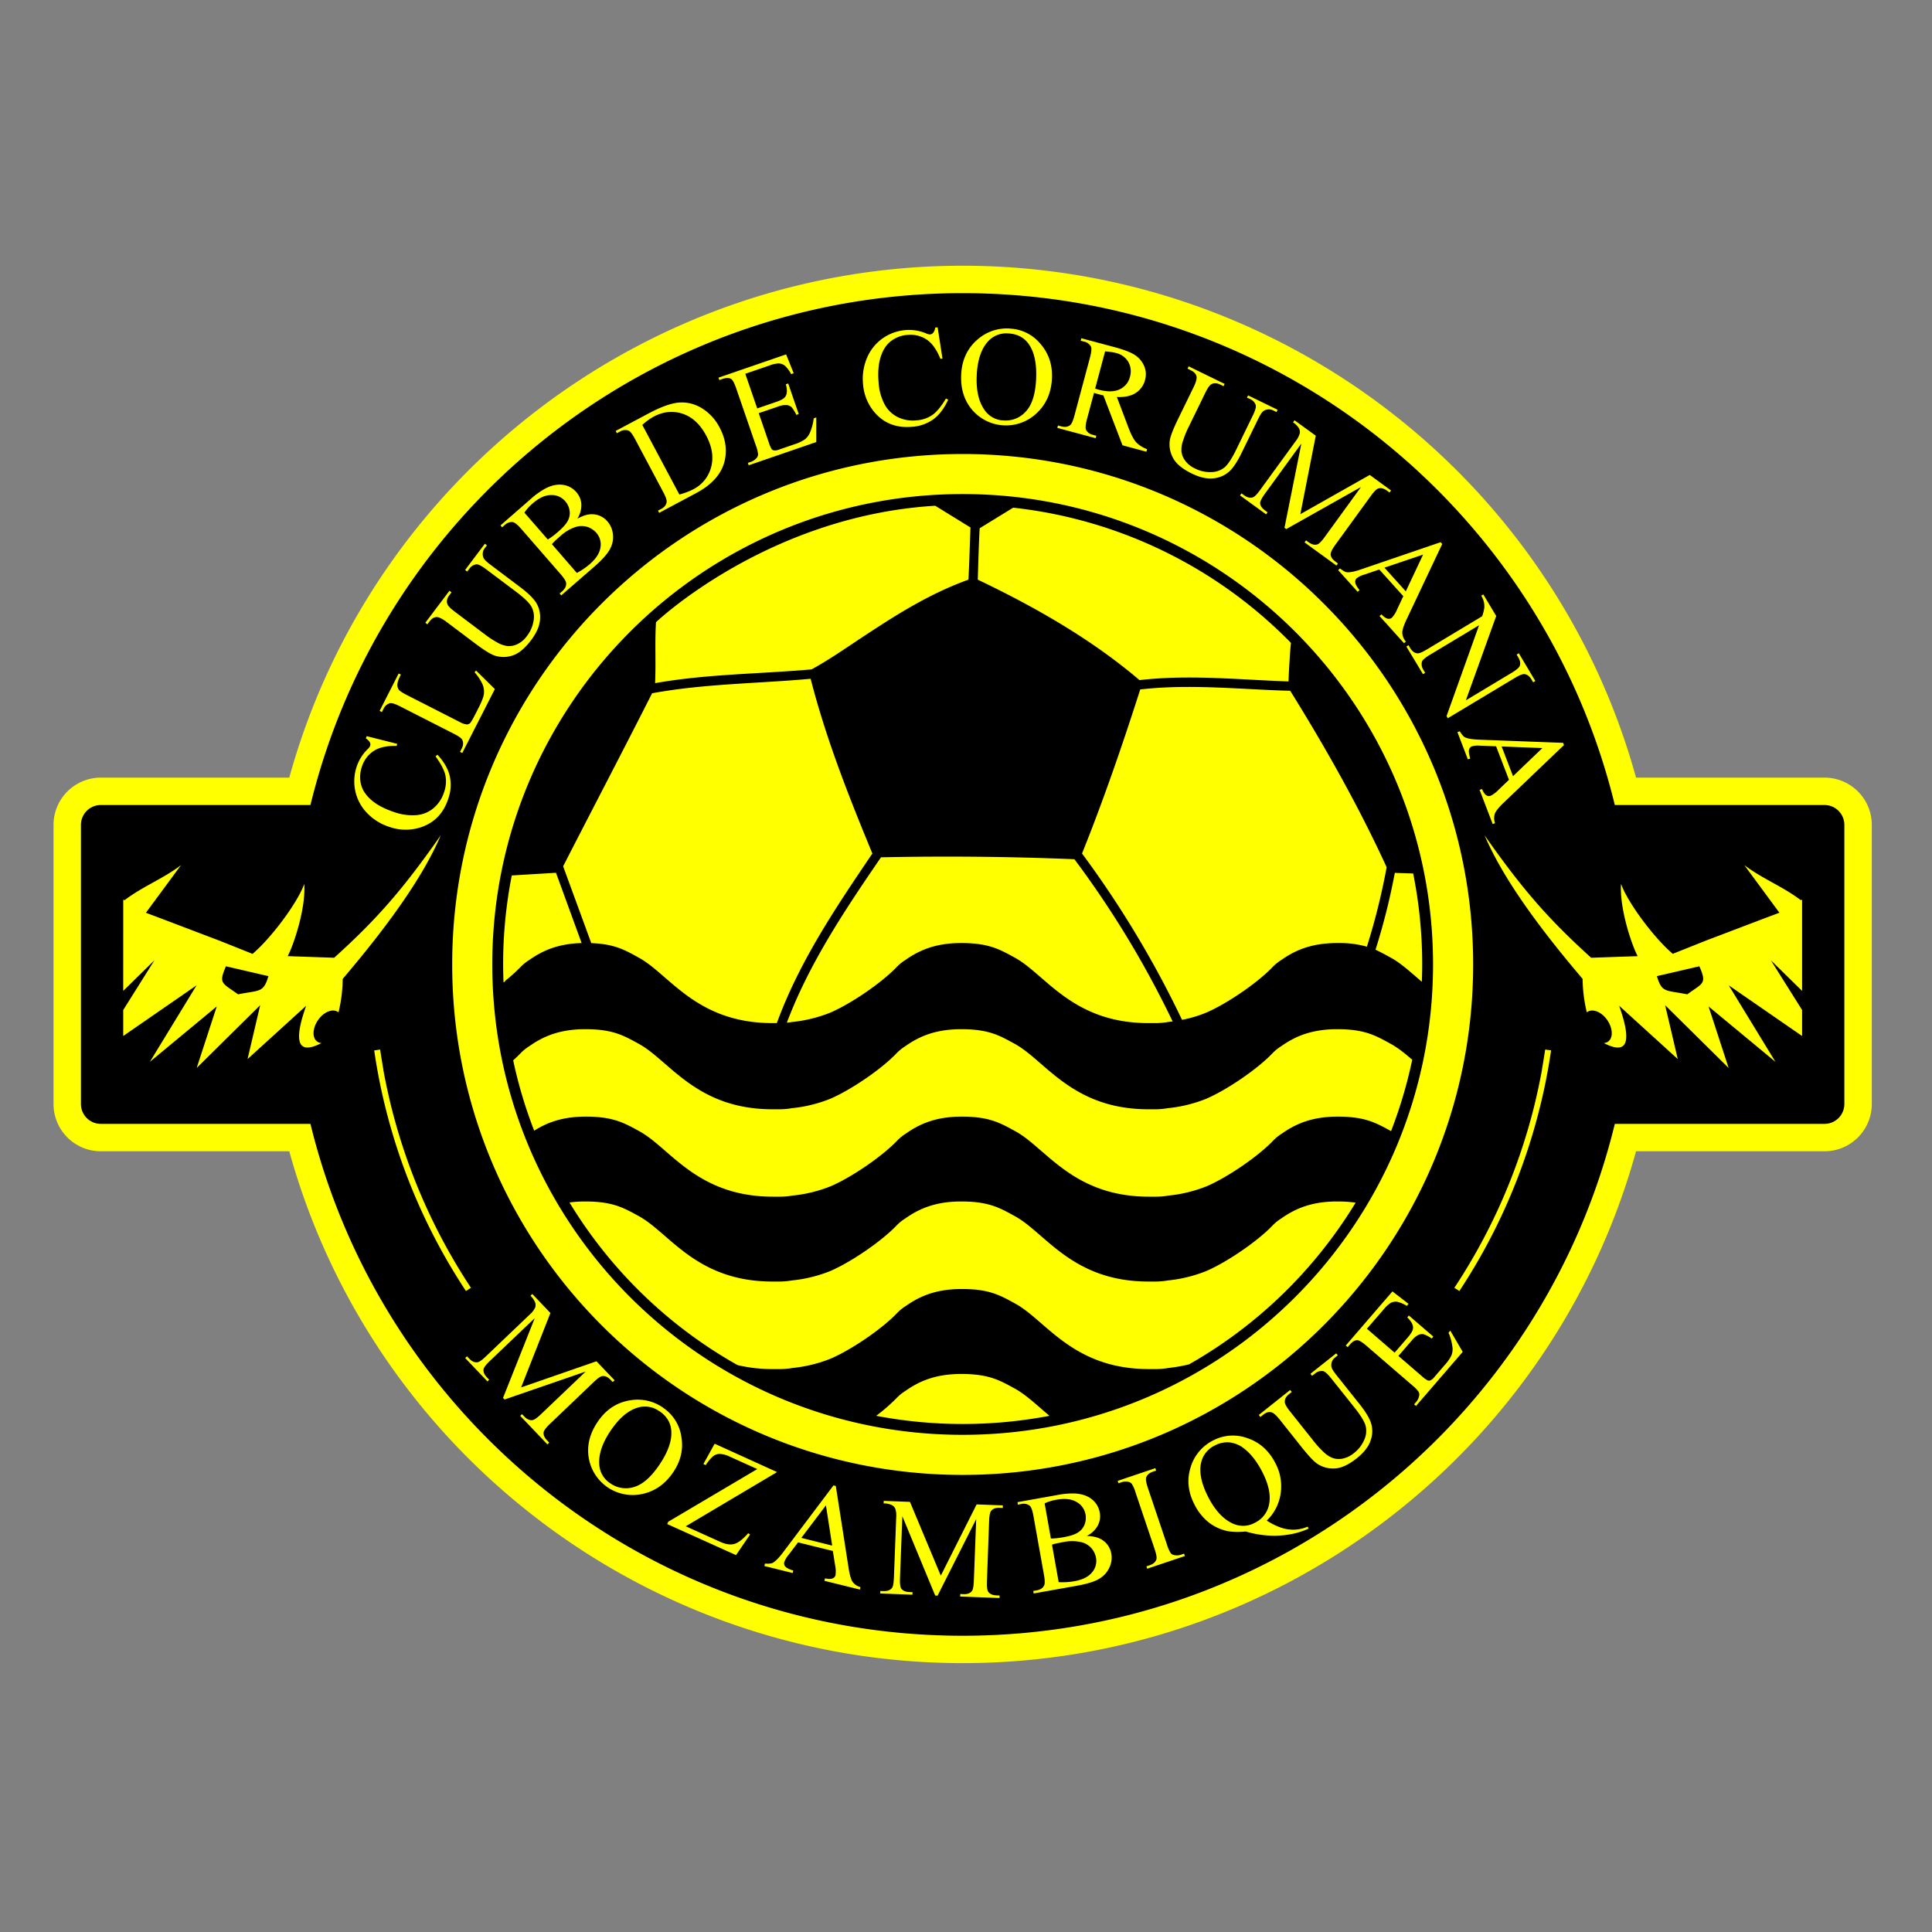 <svg xmlns="http://www.w3.org/2000/svg" viewBox="0 0 1200 1200"><rect x="0" y="0" width="1200" height="1200" fill="#808080" stroke="none"/><defs><style>.cls-1,.cls-3{fill-rule:evenodd;}.cls-2{fill:none;stroke:#000;stroke-miterlimit:22.93;stroke-width:0.49px;}.cls-3{fill:#ff0;}</style></defs><title>CORUMAMA FC - WATERS 2 team colour</title><g id="CORUMAMA_FC_-_WATERS_2_team_colour" data-name="CORUMAMA FC - WATERS 2 team colour"><path class="cls-1" d="M62.59,500H192.82c44.46-182.47,208.95-317.93,405.1-317.93S958.58,317.52,1003,500h130.24a12.36,12.36,0,0,1,12.33,12.33V685.74a12.36,12.36,0,0,1-12.33,12.33H1003C958.57,880.54,794.08,1016,597.93,1016S237.28,880.54,192.83,698.07H62.59a12.36,12.36,0,0,1-12.33-12.33V512.32A12.36,12.36,0,0,1,62.59,500Z"/><path class="cls-2" d="M62.59,500H192.82c44.46-182.47,208.95-317.93,405.1-317.93S958.58,317.52,1003,500h130.24a12.36,12.36,0,0,1,12.33,12.33V685.74a12.36,12.36,0,0,1-12.33,12.33H1003C958.57,880.54,794.08,1016,597.93,1016S237.28,880.54,192.83,698.07H62.59a12.36,12.36,0,0,1-12.33-12.33V512.32A12.36,12.36,0,0,1,62.59,500Z"/><path class="cls-3" d="M62.59,500H192.82c44.46-182.47,208.95-317.93,405.1-317.93S958.57,317.52,1003,500h130.24a12.36,12.36,0,0,1,12.33,12.33V685.74a12.36,12.36,0,0,1-12.33,12.33H1003C958.57,880.54,794.08,1016,597.93,1016S237.28,880.54,192.82,698.07H62.59a12.36,12.36,0,0,1-12.33-12.33V512.32A12.36,12.36,0,0,1,62.59,500M166.72,606.3l-26.37-6.12c-4.82,11-2.31,10.24,7.5,17.42C161.38,614.87,163.58,616.84,166.72,606.3Zm862.41,0,26.37-6.12c4.82,11,2.31,10.24-7.5,17.42C1034.48,614.87,1032.27,616.84,1029.13,606.3Zm90.18,9.15-19.39-19,19.39,30.88v16.15L1073.75,612l29,47.51-41.54-34.4,12.48,38.23-39.45-39,7.85,33.47-36.41-33.12c10.17,28.59,1,28.58-9.52,23.16a4.79,4.79,0,0,0,3.64-1.85c2.52-3.19,1.26-9.53-2.86-14.14-3.72-4.11-8.59-5.37-11.34-3.06A91.84,91.84,0,0,1,983,608c-27.55-32.39-49.64-62.76-60.92-89.2,23.64,33.76,39.8,52.17,66.22,76.08l28.87-1c-3.81-7.29-11.32-29.68-10.32-44.91,4.12,11.58,20.35,33.45,32.14,43.47l20.92-8.35c15.11-5.71,30.21-11.52,45.32-17.18l-21.82-29.6c11.11,8.48,23.88,13.25,35,21.74l.89-.22Zm-1042.78,0,19.39-19L76.54,627.33v16.15L122.1,612l-29,47.51,41.54-34.4-12.48,38.23,39.45-39-7.85,33.47,36.41-33.12c-10.17,28.59-1,28.58,9.52,23.16a4.79,4.79,0,0,1-3.64-1.85c-2.52-3.19-1.26-9.53,2.86-14.14,3.72-4.11,8.59-5.37,11.34-3.06A91.84,91.84,0,0,0,212.86,608c27.55-32.39,49.64-62.76,60.92-89.2C250.14,552.57,234,571,207.56,594.88l-28.87-1C182.49,586.64,190,564.25,189,549c-4.12,11.58-20.35,33.45-32.14,43.47l-20.92-8.35c-15.11-5.71-30.21-11.52-45.32-17.18l21.82-29.6c-11.11,8.48-23.88,13.25-35,21.74l-.89-.22Zm883.2,36.44q-.92,6.23-2,12.41h.05q-1.42,7.83-3.18,15.56h0q-2,9-4.52,17.86l-.22.8-.17.6a364.38,364.38,0,0,1-22.35,58.61l0,0a364.65,364.65,0,0,1-24,42.15l3.09,2a367.18,367.18,0,0,0,46.7-101.64l.28-1,.13-.45a366.2,366.2,0,0,0,9.87-46.41ZM814.94,854.52l-1-1.24,16-12.71,1,1.24-1.7,1.36a5.84,5.84,0,0,0-2.31,5.47C827,849.7,828,851.48,830,854l14.55,18.27q5.41,6.79,7,11.58a16.89,16.89,0,0,1-.17,10.63q-1.82,5.81-8.58,11.21-7.38,5.88-13.23,6.35a17.66,17.66,0,0,1-10.89-2.55q-3.41-2.12-9.91-10.25l-14-17.61c-2.2-2.77-4-4.28-5.48-4.53s-3,.3-4.73,1.65l-1.7,1.35-1-1.24,19.47-15.51,1,1.24-1.72,1.37c-1.86,1.48-2.74,3.12-2.59,4.94.08,1.24,1.13,3.12,3.14,5.64l15.64,19.64a55.81,55.81,0,0,0,5.26,5.63,16.56,16.56,0,0,0,6,3.89,12.07,12.07,0,0,0,6.12.22,16,16,0,0,0,6.81-3.41,20.57,20.57,0,0,0,6.37-8.22,13.17,13.17,0,0,0,.84-8.73q-1.12-4-6.83-11.2l-14.53-18.24c-2.24-2.81-4-4.32-5.13-4.53a6.27,6.27,0,0,0-5,1.61ZM580.86,991l-20.4-49.27L559,980.19c-.13,3.53.16,5.75.89,6.66,1,1.23,2.64,1.88,4.9,2l2,.08-.06,1.56-20-.76.06-1.56,2,.08c2.43.09,4.19-.58,5.27-2,.66-.87,1-2.93,1.16-6.15l1.43-37.61a13.2,13.2,0,0,0-.63-5.55,4.74,4.74,0,0,0-2.11-2.14,11.79,11.79,0,0,0-5.08-1l.06-1.58,16.3.62,19.16,45.83,22.25-44.26,16.3.62-.06,1.58-2-.08c-2.46-.09-4.23.58-5.3,2-.66.89-1.05,2.93-1.18,6.16L613,982.25c-.13,3.53.19,5.75,1,6.67q1.5,1.84,4.89,2l2,.08-.06,1.56-24.45-.93.06-1.56,2,.08c2.46.09,4.21-.58,5.27-2,.66-.87,1-2.93,1.16-6.15l1.46-38.46-24,47.58ZM849,825.31l17.23,14.86,8.27-9.58q3.22-3.74,3.18-5.95c0-2-1.23-4.08-3.6-6.36l1-1.19,15.18,13.09-1,1.19a22,22,0,0,0-4.86-2.62,5.33,5.33,0,0,0-3.41.38,12.78,12.78,0,0,0-4.14,3.49l-8.27,9.58,14.38,12.4a18.21,18.21,0,0,0,3.74,2.79,2.74,2.74,0,0,0,1.78,0,7.4,7.4,0,0,0,2.47-2.14l6.38-7.4a26,26,0,0,0,4.11-5.81,10.47,10.47,0,0,0,.75-5,32.76,32.76,0,0,0-2.49-9.27l1.11-1.28,7.7,13.18-29,33.61-1.19-1,1.33-1.55a8.07,8.07,0,0,0,1.77-3.56,3.58,3.58,0,0,0-.33-2.73,20.48,20.48,0,0,0-3.9-4L848.86,836c-2.77-2.39-4.7-3.58-5.84-3.58q-2.28,0-4.61,2.75l-1.33,1.55-1.2-1,29-33.61,10,7.75-1.09,1.26a19.74,19.74,0,0,0-6-2.58,6.78,6.78,0,0,0-4.06.73,19.37,19.37,0,0,0-4.39,4.12Zm-94.45,72.5a15.56,15.56,0,0,0-8.5,10.63Q744,917.32,750.52,930q6.43,12.39,15.27,16.33a15.05,15.05,0,0,0,13.65-.52,16,16,0,0,0,8.74-11.1q1.93-8.74-4.25-20.66-4.76-9.17-10.79-14a17.81,17.81,0,0,0-9.41-4.15A16.42,16.42,0,0,0,754.53,897.82Zm32.26,46.66q7.29,4.65,13.38,5.45a22.6,22.6,0,0,0,12-1.69l.63,1.21a46.58,46.58,0,0,1-12.21,3.67,54.09,54.09,0,0,1-14,.55,62,62,0,0,1-12.86-2.44,40.81,40.81,0,0,1-11-.17A28.57,28.57,0,0,1,751,945.77a32.69,32.69,0,0,1-9.09-11.29q-5.95-11.47-2.46-22.9a27.36,27.36,0,0,1,14.06-16.9,26.27,26.27,0,0,1,21.3-1.41q11.27,3.78,17.28,15.37a30.49,30.49,0,0,1,3.32,19.18A29,29,0,0,1,786.79,944.48ZM735.45,965l.5,1.48-23.39,7.88-.5-1.48,1.94-.65q3.38-1.14,4.24-3.63c.36-1.07,0-3.25-1.11-6.52l-11.89-35.26a19.2,19.2,0,0,0-2.36-5.29,3.87,3.87,0,0,0-2.23-1.18,8,8,0,0,0-4,.29l-1.94.65-.5-1.5,23.39-7.88.5,1.5-2,.67c-2.23.75-3.62,2-4.2,3.6-.38,1.09,0,3.27,1.07,6.54l11.89,35.26a19.2,19.2,0,0,0,2.36,5.29,3.84,3.84,0,0,0,2.27,1.16,7.81,7.81,0,0,0,4-.26Zm-77.89,17.69a42.7,42.7,0,0,0,9.78-.58c5.05-.9,8.69-2.73,10.94-5.47a10.85,10.85,0,0,0,2.46-9.13,12.51,12.51,0,0,0-2.93-6,12.22,12.22,0,0,0-6.71-3.76,25.66,25.66,0,0,0-10.35,0c-1.73.31-3.21.6-4.43.86a22.47,22.47,0,0,0-2.91.83Zm-4.84-27.1a31.82,31.82,0,0,0,3.62-.19c1.35-.14,2.81-.35,4.39-.64,4.07-.73,7.06-1.7,8.94-3a9.94,9.94,0,0,0,4-4.88,11.47,11.47,0,0,0,.57-6.23,11,11,0,0,0-5.57-7.75q-4.69-2.79-12.46-1.4a28.9,28.9,0,0,0-7.37,2.26ZM675,954q6.13.19,9.55,2.43a12.68,12.68,0,0,1,5.73,8.68,14.26,14.26,0,0,1-1.24,8.57,15.47,15.47,0,0,1-6.33,6.95q-4.35,2.61-13.91,4.32l-26.76,4.78-.28-1.54,2.13-.38q3.55-.63,4.69-3.18c.47-1.08.43-3.21-.14-6.4l-6.54-36.63q-.94-5.27-2.4-6.42a6.25,6.25,0,0,0-5.18-1l-2.13.38L632,933l24.49-4.37a49,49,0,0,1,11.18-1q6.54.38,10.53,3.61a13.3,13.3,0,0,1,4.87,8.22,12.41,12.41,0,0,1-1.22,8.1A15.53,15.53,0,0,1,675,954Zm-158.11,6L513,935l-15.29,20.2Zm.4,3.34L495.68,958l-6,7.89a14.17,14.17,0,0,0-2.61,4.52,2.93,2.93,0,0,0,.66,2.54c.66.85,2.3,1.7,5,2.56l-.37,1.52-17.61-4.34.37-1.52c2.44.15,4.08,0,4.93-.5,1.73-1,3.94-3.27,6.64-6.89l31-41.17,1.44.35,8,51.3q1,6.19,2.47,8.33a9,9,0,0,0,4.88,3.2l-.37,1.52-22.07-5.44.37-1.52c2.25.44,3.85.43,4.8,0a2.92,2.92,0,0,0,1.75-2,17.79,17.79,0,0,0-.25-6.14Zm-34.64-49L425.95,948l21.52,9.72q5,2.24,8.58,1.26c2.43-.65,5.32-2.86,8.67-6.66l1.18.8-8.74,12.78-42.74-19.29.64-1.43,55.31-32.72-16.79-7.58a16.58,16.58,0,0,0-6.47-1.84,7.1,7.1,0,0,0-4.06,1.35,24.06,24.06,0,0,0-4.7,5.62l-1.47-.66,7-12.63Zm-73.08-37.77a15.2,15.2,0,0,0-13.48-2.27q-8.82,2.61-16.59,14-8,11.65-7.28,21.32a14.89,14.89,0,0,0,6.83,11.68,16.71,16.71,0,0,0,14.63,2.34q7.93-2.24,15.64-13.49,8.34-12.19,7.63-21.48Q416.41,881.17,409.62,876.52Zm2.4-2.1a26.1,26.1,0,0,1,11.24,18q2,11.68-5.22,22.18-7.42,10.84-19.15,13.3a27.67,27.67,0,0,1-33.16-22.42q-1.9-11.55,5.68-22.62,7.75-11.32,20.34-13.2A27.58,27.58,0,0,1,412,874.42Zm-99.53-6.2,19.71-49.55-27.85,26.56c-2.56,2.44-3.89,4.23-4,5.4-.14,1.58.58,3.19,2.14,4.83l1.4,1.47L302.76,858l-13.83-14.5,1.13-1.08,1.4,1.47q2.52,2.64,5.19,2.22c1.08-.17,2.79-1.38,5.12-3.6l27.23-26a13.2,13.2,0,0,0,3.42-4.42,4.75,4.75,0,0,0,0-3,11.79,11.79,0,0,0-2.93-4.27l1.14-1.09,11.25,11.8-18.2,46.22,46.8-16.23,11.25,11.8-1.14,1.09L379.2,857q-2.55-2.68-5.2-2.26c-1.09.18-2.8,1.37-5.14,3.6l-27.23,26c-2.56,2.44-3.87,4.26-4,5.44q-.21,2.36,2.13,4.82l1.38,1.45L340,897.12l-16.89-17.71,1.13-1.08,1.41,1.48q2.55,2.68,5.19,2.23c1.08-.17,2.79-1.38,5.12-3.6l27.85-26.56-50.4,17.37ZM939.76,482.1,958,464.64l-25.31-1Zm-2.51,2.24-8-20.81-9.88-.38a14.16,14.16,0,0,0-5.2.44,2.92,2.92,0,0,0-1.7,2c-.32,1-.08,2.86.72,5.53l-1.46.56-6.5-16.93,1.46-.56c1.27,2.09,2.34,3.34,3.23,3.76,1.78.87,4.93,1.37,9.45,1.51l51.5,1.94.53,1.38-37.53,35.88q-4.53,4.33-5.42,6.79a9,9,0,0,0,.16,5.84l-1.46.56L919,490.61l1.46-.56c.93,2.1,1.85,3.4,2.75,3.93a2.92,2.92,0,0,0,2.66.29,17.78,17.78,0,0,0,4.9-3.71ZM921.32,369.22l8,13.4L910.47,435l28.47-17.11c3-1.82,4.72-3.31,5.07-4.43q.71-2.28-1-5.18l-1-1.72,1.35-.81L953.62,423l-1.35.81L951.22,422q-1.88-3.13-4.55-3.3c-1.1-.06-3,.74-5.8,2.4l-41.6,25-.79-1.32,20.2-56.43-30.41,18.27c-3,1.82-4.73,3.28-5.09,4.39a6.39,6.39,0,0,0,1,5.18l1,1.74-1.34.81-10.32-17.17,1.34-.81,1,1.7c1.27,2.11,2.8,3.22,4.6,3.34,1.09.07,3-.74,5.78-2.39l34.33-20.63a26.52,26.52,0,0,0,1.36-5.25A12.11,12.11,0,0,0,920,370Zm-48.16-1.92,10.75-22.83-24,8.12Zm-1.54,3-14.92-16.57-9.36,3.18a14.17,14.17,0,0,0-4.7,2.28,2.92,2.92,0,0,0-.88,2.47c.07,1.07.95,2.7,2.66,4.9l-1.16,1-12.13-13.48,1.16-1c1.93,1.5,3.38,2.28,4.36,2.35,2,.18,5.1-.49,9.36-2l48.78-16.65,1,1.1-22.18,46.95q-2.68,5.66-2.63,8.28a9,9,0,0,0,2.24,5.39l-1.16,1-15.21-16.89,1.16-1q2.43,2.44,4,2.68a2.92,2.92,0,0,0,2.58-.69,17.77,17.77,0,0,0,3.24-5.22Zm-73.8-42.52,10.48-52.29-22.62,31.14c-2.08,2.86-3.07,4.87-3,6,.15,1.58,1.15,3,3,4.37l1.64,1.19-.92,1.27L770.19,307.7l.92-1.27,1.64,1.19q3,2.15,5.5,1.26c1-.36,2.5-1.86,4.39-4.46L804.77,274a13.19,13.19,0,0,0,2.57-5,4.75,4.75,0,0,0-.56-3,11.79,11.79,0,0,0-3.65-3.68l.93-1.28,13.19,9.59-9.59,48.74,43.12-24.38L864,304.64l-.93,1.28-1.62-1.18q-3-2.17-5.52-1.28c-1,.37-2.51,1.85-4.41,4.47l-22.12,30.45c-2.08,2.86-3,4.88-2.92,6.07q.22,2.36,3,4.36L831,350l-.92,1.27-19.8-14.38.92-1.27,1.65,1.2q3,2.17,5.5,1.26c1-.36,2.5-1.86,4.39-4.46l22.62-31.14-46.45,26.15ZM774.52,247l.69-1.42,18.33,8.94-.69,1.42-2-1a5.84,5.84,0,0,0-5.94.27c-.92.53-2.09,2.22-3.49,5.1l-10.24,21q-3.8,7.8-7.43,11.33a16.89,16.89,0,0,1-9.67,4.41q-6,.86-13.81-2.93-8.48-4.14-11.42-9.22A17.67,17.67,0,0,1,726.52,274c.3-2.66,2-7.11,5-13.35l9.87-20.23c1.55-3.18,2.14-5.47,1.73-6.9s-1.57-2.6-3.52-3.56l-2-1,.69-1.42,22.37,10.91-.69,1.42-2-1c-2.14-1-4-1.13-5.57-.22-1.08.6-2.33,2.36-3.74,5.26l-11,22.57a55.9,55.9,0,0,0-2.82,7.17,16.55,16.55,0,0,0-1,7.05,12.07,12.07,0,0,0,2.43,5.62,16,16,0,0,0,6,4.69,20.57,20.57,0,0,0,10.16,2.21,13.18,13.18,0,0,0,8.25-3q3.15-2.74,7.18-11l10.22-21c1.58-3.23,2.2-5.43,1.89-6.58a6.27,6.27,0,0,0-3.61-3.84Zm-94.31-5.6c.53.14,1,.26,1.35.38l.93.28q8,2.13,12.92-.23a11.4,11.4,0,0,0,6.4-7.7,11.88,11.88,0,0,0-1-9.35,12.1,12.1,0,0,0-7.77-5.58,37.85,37.85,0,0,0-6.65-.94Zm31.85,39.18-14.86-4-11.87-31c-1.4-.33-2.54-.61-3.42-.84l-1.14-.32-1.26-.4-4.33,16.16c-.94,3.5-1.13,5.78-.6,6.83a6.07,6.07,0,0,0,4.19,3.06l2.18.59-.41,1.51-23.83-6.39.41-1.51,2.09.56c2.35.63,4.24.31,5.66-.95.8-.7,1.64-2.64,2.49-5.8L677,222.08c.94-3.5,1.13-5.78.6-6.82a6.25,6.25,0,0,0-4.28-3.08l-2.09-.56.41-1.53,20.26,5.43q8.86,2.37,12.72,4.8a15.45,15.45,0,0,1,5.87,6.66,12.9,12.9,0,0,1,.71,9.06,13.42,13.42,0,0,1-5.73,8q-4.35,2.86-11.77,2.55l7.2,19c1.64,4.37,3.25,7.41,4.8,9.12a18,18,0,0,0,6.78,4.28ZM626.27,207.1a15.19,15.19,0,0,0-12.69,5.08q-6.17,6.82-6.9,20.56-.74,14.09,4.89,22a14.9,14.9,0,0,0,11.92,6.42,16.71,16.71,0,0,0,13.71-5.63q5.61-6,6.33-19.66.77-14.74-4.67-22.31Q634.49,207.53,626.27,207.1Zm1-3a26.1,26.1,0,0,1,19,9.52q7.76,8.94,7.1,21.65-.69,13.12-9.42,21.32a27.67,27.67,0,0,1-40-1.88q-7.64-8.87-6.93-22.27.72-13.7,10.49-21.86A27.58,27.58,0,0,1,627.23,204.06Zm-44.88-.74,3,19.38-1.31.12q-3.39-8.52-8.58-12a18.3,18.3,0,0,0-12-2.83,19,19,0,0,0-10.07,3.81q-4.36,3.31-6.44,9.88t-1.26,16A33.51,33.51,0,0,0,549.36,251a18.77,18.77,0,0,0,8.28,8.09,21.58,21.58,0,0,0,11.7,2,19.87,19.87,0,0,0,9.65-3.26q4.06-2.76,8.56-10.31l1.39.72q-3.64,8-9.08,12.1a25.61,25.61,0,0,1-13.37,4.75q-14.25,1.25-23-8.65a30.39,30.39,0,0,1-7.45-18,33.18,33.18,0,0,1,2.46-16.12,28.08,28.08,0,0,1,9.62-12.08,28.84,28.84,0,0,1,14.4-5.23,27.24,27.24,0,0,1,12.54,2,6.75,6.75,0,0,0,2.62.72,2.81,2.81,0,0,0,1.91-1,6.63,6.63,0,0,0,1.3-3.3ZM462.91,232.16l7.41,21.52,12-4.12Q487,248,488,246c1-1.71,1-4.14.09-7.31l1.48-.51,6.53,19-1.48.51a22,22,0,0,0-2.88-4.71,5.33,5.33,0,0,0-3.13-1.39,12.78,12.78,0,0,0-5.34.93l-12,4.12,6.18,18a18.19,18.19,0,0,0,1.83,4.29,2.74,2.74,0,0,0,1.55.86,7.41,7.41,0,0,0,3.21-.6l9.24-3.18a26,26,0,0,0,6.48-3,10.47,10.47,0,0,0,3.15-3.91,32.79,32.79,0,0,0,2.51-9.27l1.6-.55v15.27l-42,14.45-.51-1.48,1.93-.67a8.07,8.07,0,0,0,3.32-2.19,3.58,3.58,0,0,0,1.09-2.52,20.48,20.48,0,0,0-1.36-5.42l-12.18-35.38c-1.19-3.45-2.26-5.46-3.24-6q-2-1.11-5.36.05l-1.93.67-.51-1.49,42-14.45,4.71,11.72-1.58.54a19.73,19.73,0,0,0-3.89-5.25,6.78,6.78,0,0,0-3.87-1.41,19.37,19.37,0,0,0-5.87,1.35Zm-40.94,75a43.1,43.1,0,0,0,8.54-3.2,21.46,21.46,0,0,0,11.18-13.8q2.49-9.16-3.07-19.63T424.06,257q-9-3-18,1.75a35.87,35.87,0,0,0-7.11,5.18Zm-12.55,11.38-.73-1.38,1.91-1q3.23-1.71,3.47-4.5c.11-1.11-.59-3.12-2.11-6l-17.47-32.86c-1.69-3.17-3.1-5-4.21-5.39a6.25,6.25,0,0,0-5.23.66l-1.91,1-.74-1.4,20.7-11q11.38-6.05,18.72-6.64a23.5,23.5,0,0,1,14.15,3.54,30.23,30.23,0,0,1,11,12q5.64,10.62,3,21.17-3,11.8-17.83,19.67Zm-51.13,37.32a42.71,42.71,0,0,0,8.09-5.52c3.87-3.37,6.06-6.8,6.58-10.31a10.85,10.85,0,0,0-2.57-9.1,12.52,12.52,0,0,0-5.61-3.67,12.23,12.23,0,0,0-7.69.21,25.67,25.67,0,0,0-8.86,5.34c-1.32,1.15-2.44,2.16-3.35,3A22.46,22.46,0,0,0,342.8,338Zm-18.06-20.78a31.88,31.88,0,0,0,3-2q1.63-1.21,3.44-2.8c3.12-2.71,5.19-5.08,6.16-7.12a9.93,9.93,0,0,0,.92-6.23,11.47,11.47,0,0,0-2.71-5.64,11,11,0,0,0-8.76-3.8q-5.46,0-11.41,5.19a28.9,28.9,0,0,0-5.17,5.72Zm18.31-12.86q5.36-3,9.44-2.81a12.68,12.68,0,0,1,9.37,4.51,14.27,14.27,0,0,1,3.34,8,15.47,15.47,0,0,1-1.87,9.21q-2.39,4.47-9.72,10.85L348.6,369.8l-1-1.18,1.63-1.42q2.72-2.37,2.39-5.14c-.15-1.17-1.28-3-3.4-5.42l-24.41-28.08q-3.51-4-5.35-4.28a6.25,6.25,0,0,0-4.95,1.82l-1.63,1.42-1-1.19L329.58,310a49,49,0,0,1,9.11-6.56q5.81-3,10.89-2.3a13.3,13.3,0,0,1,8.4,4.55,12.41,12.41,0,0,1,3.11,7.57A15.52,15.52,0,0,1,358.54,322.22ZM290.16,355l-1.26-1,12.27-16.29,1.26,1-1.31,1.74a5.84,5.84,0,0,0-.87,5.88c.35,1,1.79,2.47,4.34,4.4l18.65,14.05q6.93,5.22,9.7,9.45a16.89,16.89,0,0,1,2.49,10.33q-.31,6.08-5.51,13-5.68,7.54-11.23,9.46a17.67,17.67,0,0,1-11.19.25q-3.83-1.2-12.15-7.45l-18-13.55c-2.83-2.13-5-3.14-6.44-3s-2.86,1-4.16,2.78l-1.31,1.74-1.26-1,15-19.88,1.26,1-1.33,1.76c-1.43,1.9-1.87,3.71-1.28,5.43.38,1.18,1.88,2.74,4.45,4.68l20.05,15.11a55.86,55.86,0,0,0,6.5,4.14,16.55,16.55,0,0,0,6.74,2.28,12.07,12.07,0,0,0,6-1.32,16,16,0,0,0,5.75-5,20.57,20.57,0,0,0,4.11-9.55,13.18,13.18,0,0,0-1.36-8.67q-2.09-3.62-9.41-9.14l-18.63-14c-2.87-2.16-4.91-3.19-6.1-3.11a6.27,6.27,0,0,0-4.46,2.81Zm4.6,62.58.91-1.11L307.36,428,287.12,467.7l-1.39-.71,1-1.94q1.66-3.26.25-5.73c-.54-.94-2.29-2.16-5.2-3.64L248.64,438.8q-4.81-2.45-6.55-2a6.21,6.21,0,0,0-3.9,3.53l-1,1.94-1.41-.72,11.84-23.24L249,419q-2.12,4.07-2.17,6.12a5.14,5.14,0,0,0,.87,3.27c.6.81,2.43,2,5.48,3.56l32.24,16.43a11.86,11.86,0,0,0,4.62,1.59,3,3,0,0,0,1.89-.8c.57-.51,1.7-2.41,3.38-5.71l1.91-3.75q3-5.91,3.36-8.73a12.22,12.22,0,0,0-.87-5.93A28.42,28.42,0,0,0,294.76,417.59Zm-67,39.66,19,4.79-.41,1.25q-9.17-.21-14.36,3.23a18.31,18.31,0,0,0-7.31,10,19.05,19.05,0,0,0-.43,10.76q1.34,5.31,6.58,9.79t14.25,7.42a33.52,33.52,0,0,0,13.67,1.8,18.77,18.77,0,0,0,10.68-4.45,21.58,21.58,0,0,0,6.46-10,19.88,19.88,0,0,0,.77-10.16q-1-4.81-6.15-11.9l1.21-1q6,6.49,7.59,13.09a25.61,25.61,0,0,1-.85,14.16q-4.42,13.61-17,17.8a30.39,30.39,0,0,1-19.5-.18,33.18,33.18,0,0,1-13.88-8.56,28.08,28.08,0,0,1-7.36-13.58,28.84,28.84,0,0,1,.81-15.3,27.24,27.24,0,0,1,6.7-10.78,6.74,6.74,0,0,0,1.68-2.14,2.81,2.81,0,0,0-.16-2.14,6.63,6.63,0,0,0-2.53-2.48ZM367.25,585.79l-17.48-47.72c18.42-35.94,37.07-71.53,55.26-107.47,32.67-6,65.57-6,98.47-9,9.62,37.48,23.63,72.95,38.35,108.53-22.52,33.24-45.38,67.06-59.34,105.33h-.68l-2.06,0c-47.23,0-63.84-30.11-82.86-40.56C388.08,590,381.7,586.33,367.25,585.79Zm304.82-55.67c13.44-33.45,25.14-67.49,36.15-101.89,31.4-3.56,61.87,0,93.15.83,22,35.35,42.52,71.76,59.9,109.6A414,414,0,0,1,849,588a61.71,61.71,0,0,0-17.45-2.26H829.8c-14.92.14-25,4.2-33.91,10.5a28.77,28.77,0,0,0-5.54,4.48c-9.1,9.54-27.83,22.47-41.05,28.2a76.11,76.11,0,0,1-15.13,4.51A625.19,625.19,0,0,0,672.07,530.12ZM488.72,635.22c14-37.14,36.28-70.27,58.47-102.73,40.08-.83,80.05-.47,120.14,1.19a603.58,603.58,0,0,1,61,100.74q-1.44.2-2.91.37a45.08,45.08,0,0,1-7.75.68l-2.25,0-2.06,0c-47.23,0-63.84-30.11-82.86-40.56-9.39-5.16-16-9-32.42-9.17h-1.77c-14.92.14-25,4.2-33.91,10.5a28.77,28.77,0,0,0-5.54,4.48c-9.1,9.54-27.83,22.47-41.05,28.2a86.94,86.94,0,0,1-23.93,5.87Q490.29,635.05,488.72,635.22ZM597.93,916.09c-175.11,0-317.06-142-317.06-317.06S422.82,282,597.93,282,915,423.92,915,599,773,916.09,597.93,916.09ZM236.11,651.89q.92,6.23,2,12.41h-.05q1.42,7.83,3.18,15.56h0q2,9,4.52,17.86l.22.8.17.6a364.34,364.34,0,0,0,22.36,58.61l0,0a364.66,364.66,0,0,0,24,42.15l-3.09,2A367.16,367.16,0,0,1,242.7,700.3l-.28-1-.13-.45a366.18,366.18,0,0,1-9.87-46.41Zm222,196a94.45,94.45,0,0,0,22,2.47l2.06,0,2.25,0a45.1,45.1,0,0,0,7.75-.68,87,87,0,0,0,23.93-5.87c13.23-5.73,32-18.66,41.05-28.2a28.8,28.8,0,0,1,5.54-4.48c8.93-6.31,19-10.36,33.91-10.5h1.77c16.42.14,23,4,32.42,9.17,19,10.46,35.63,40.56,82.86,40.56l2.06,0,2.25,0a45.1,45.1,0,0,0,7.75-.68,103.2,103.2,0,0,0,12.86-2.26A286.9,286.9,0,0,0,842,747a76.55,76.55,0,0,0-10.45-.74H829.8c-14.92.14-25,4.2-33.91,10.5a28.79,28.79,0,0,0-5.54,4.48c-9.1,9.54-27.83,22.47-41.05,28.2a87,87,0,0,1-23.93,5.87,45.08,45.08,0,0,1-7.75.68l-2.25,0-2.06,0c-47.23,0-63.84-30.11-82.86-40.56-9.39-5.16-16-9-32.42-9.17h-1.77c-14.92.14-25,4.2-33.91,10.5a28.79,28.79,0,0,0-5.54,4.48c-9.1,9.54-27.83,22.47-41.05,28.2a87,87,0,0,1-23.93,5.87,45.08,45.08,0,0,1-7.75.68l-2.25,0-2.06,0c-47.23,0-63.84-30.11-82.86-40.56-9.39-5.16-16-9-32.42-9.17h-1.77a72.56,72.56,0,0,0-9,.62A286.85,286.85,0,0,0,458.11,847.89Zm86.07,31.49a287.84,287.84,0,0,0,107.73,0h-.06l-.35-.29h0c-7.72-6.5-14.22-12.77-21-16.52-9.39-5.16-16-9-32.42-9.17h-1.77c-14.92.14-25,4.2-33.91,10.5a28.78,28.78,0,0,0-5.54,4.48,108.3,108.3,0,0,1-12.65,11ZM585,313.91l-4.11.22,21.9,13.51c-.46,10.68-.7,21.59-1.27,32.38-26.18,9.49-47.62,23.72-68,37.13-9.62,6.41-19.46,13.17-29.43,18.62-32.44,2.85-65,2.85-97.2,8.54.57-12.65-.21-25.18.55-37.82C406.53,387.31,478,318.68,585,313.91Zm6.14-.22-1.42,0Zm30.42.9-3-.23Zm183.52,88.12-.63-.66q-1.3-1.36-2.62-2.71c-.73,6.57-1.5,21.78-1.5,23.91-31-1.07-61.29-4.39-92.57-.83-30.24-25.74-65-45.43-100.44-62.39.35-10.68.58-21.23,1.16-31.91l20.81-12.79q-2.09-.23-4.2-.43a284.61,284.61,0,0,1,180,87.81ZM877.76,542.6q-.2-1-.41-2Q877.55,541.59,877.76,542.6Zm5.37,67.21c-6.9-5.91-12.89-11.47-19.14-14.91-3.38-1.86-6.4-3.55-9.64-5a408.18,408.18,0,0,0,12-47.73l11.4.38A286.72,286.72,0,0,1,883.35,599C883.35,602.64,883.26,606.23,883.12,609.81Zm-5.94,48.39.09-.43ZM864,702.56l0,.06h0l0-.07ZM318.44,657.09l.31,1.5c1.69-1.5,3.22-3,4.54-4.35a28.79,28.79,0,0,1,5.54-4.48c8.93-6.31,19-10.36,33.91-10.5h1.77c16.42.14,23,4,32.42,9.17,19,10.46,35.63,40.56,82.86,40.56l2.06,0,2.25,0a45.08,45.08,0,0,0,7.75-.68,87,87,0,0,0,23.93-5.87c13.23-5.73,32-18.66,41.05-28.2a28.78,28.78,0,0,1,5.54-4.48c8.93-6.31,19-10.36,33.91-10.5H598c16.42.14,23,4,32.42,9.17,19,10.46,35.63,40.56,82.86,40.56l2.06,0,2.25,0a45.08,45.08,0,0,0,7.75-.68,87,87,0,0,0,23.93-5.87c13.23-5.73,32-18.66,41.05-28.2a28.77,28.77,0,0,1,5.54-4.48c8.93-6.31,19-10.36,33.91-10.5h1.77c16.42.14,23,4,32.42,9.17,4.39,2.42,8.66,5.88,13.2,9.78A283.28,283.28,0,0,1,864,702.55h0c-9.2-5.06-15.85-8.83-32.06-9h-1.77c-14.91.14-25,4.2-33.91,10.5a28.79,28.79,0,0,0-5.54,4.48c-9.1,9.54-27.83,22.47-41.05,28.2a87,87,0,0,1-23.93,5.87,45.1,45.1,0,0,1-7.75.68l-2.25,0-2.06,0c-47.23,0-63.84-30.11-82.86-40.56-9.39-5.16-16-9-32.42-9.17h-1.77c-14.92.14-25,4.2-33.91,10.5a28.79,28.79,0,0,0-5.54,4.48c-9.1,9.54-27.83,22.47-41.05,28.2a87,87,0,0,1-23.93,5.87,45.1,45.1,0,0,1-7.75.68l-2.25,0-2.06,0c-47.23,0-63.84-30.11-82.86-40.56-9.39-5.16-16-9-32.42-9.17h-1.77c-13.48.13-23,3.46-31.3,8.75q.53,1.38,1.08,2.74a283.34,283.34,0,0,1-14.44-48Zm-.31-1.51.31,1.51h0l-.31-1.51ZM314,609.07a2.87,2.87,0,0,1-1.26,1.12c-.14-3.7-.24-7.42-.24-11.16a286.76,286.76,0,0,1,5.37-55.27h0l27.46-1.66,15.93,43.65c-14.13.38-23.84,4.38-32.47,10.48a28.79,28.79,0,0,0-5.54,4.48,96.37,96.37,0,0,1-9.29,8.35ZM597.93,891.2C436.57,891.2,305.76,760.39,305.76,599S436.57,306.86,597.93,306.86,890.09,437.67,890.09,599,759.28,891.2,597.93,891.2ZM735.5,849.15l-3,1.64ZM613.46,314l-1.55-.08ZM179.67,483C231.4,295.91,402.43,165.05,597.93,165.05S964.45,295.91,1016.18,483h117.09a29.38,29.38,0,0,1,29.34,29.34V685.74a29.38,29.38,0,0,1-29.34,29.34H1016.18C964.45,902.15,793.42,1033,597.93,1033S231.4,902.15,179.68,715.08H62.59a29.38,29.38,0,0,1-29.34-29.34V512.32A29.38,29.38,0,0,1,62.59,483Z"/></g></svg>